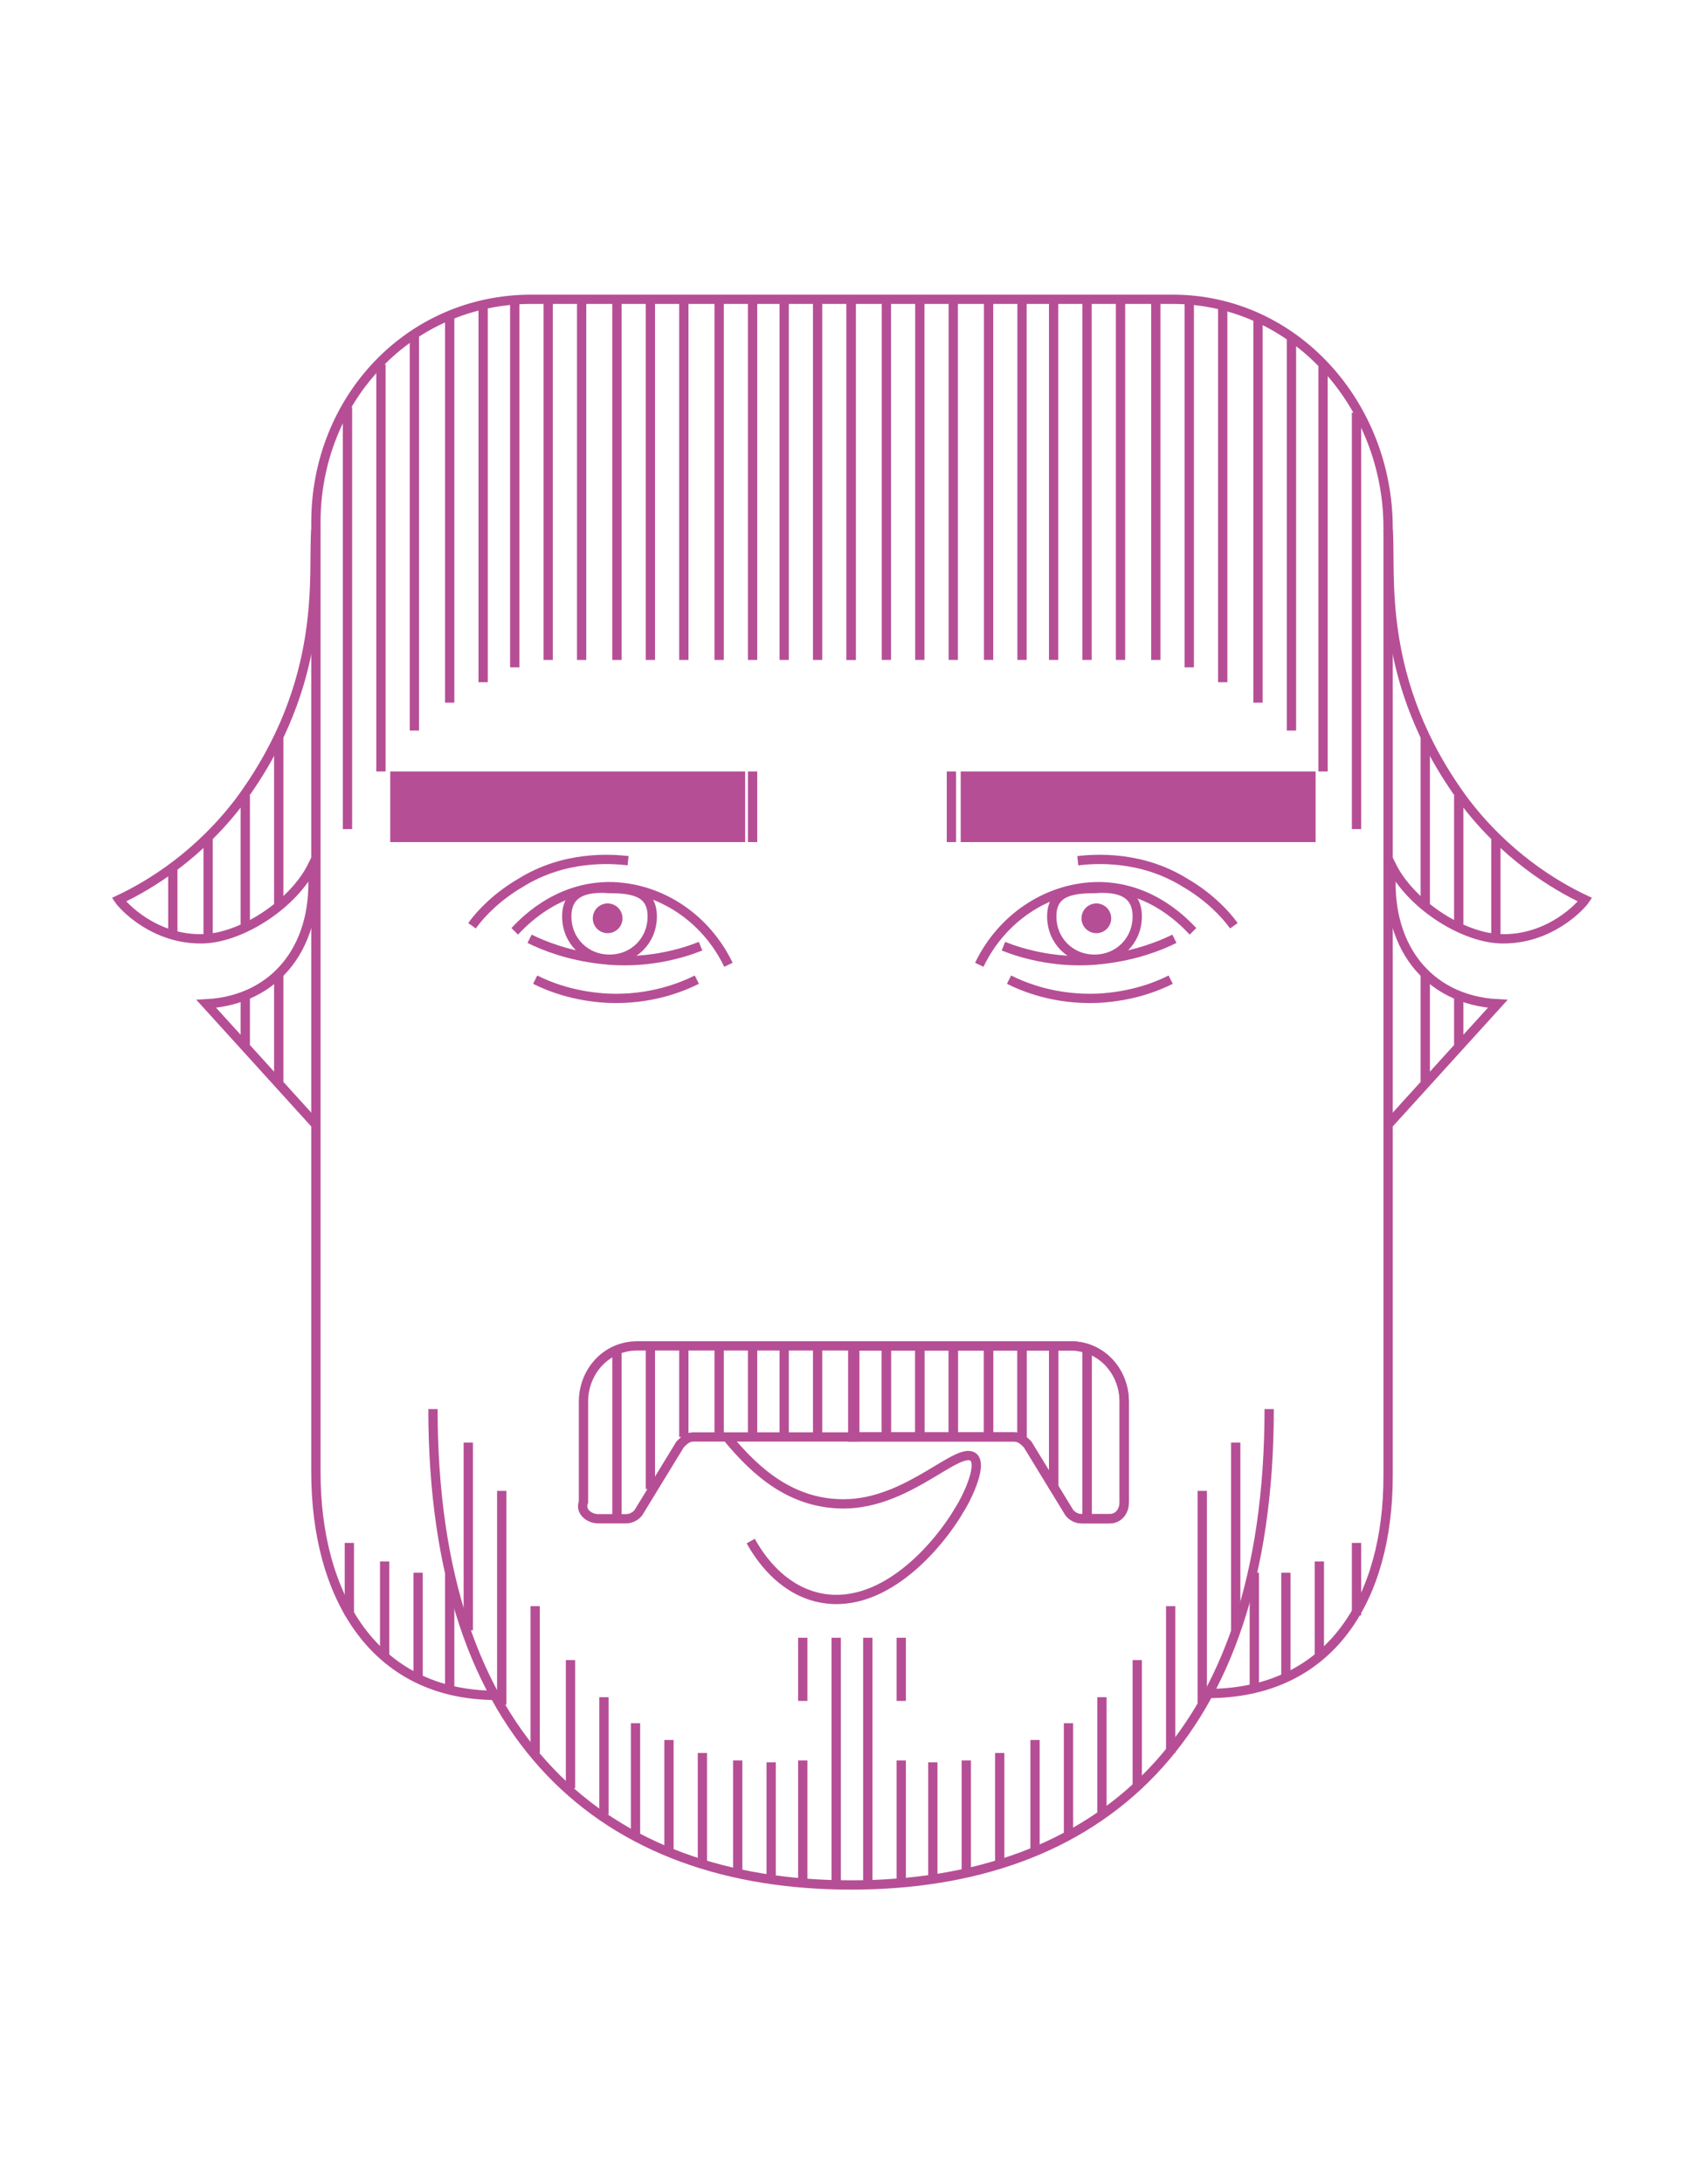 <svg xmlns="http://www.w3.org/2000/svg" viewBox="-94 238.8 91.7 117.5"><path fill="none" stroke="#B64E96" stroke-width=".5" stroke-miterlimit="10" d="M-19.3 267.3c.2 2.3-.7 8.1 4.1 14.6 2.2 2.9 4.8 4.5 6.5 5.3-.2.3-1.9 2.2-4.6 2.1-2.1-.1-4.8-1.9-5.8-3.9-.4 4.2 1.9 7.2 5.7 7.4l-5.9 6.5M-77 267.3c-.2 2.3.7 8.1-4.1 14.6-2.2 2.9-4.8 4.5-6.5 5.3.2.3 1.9 2.2 4.6 2.1 2.1-.1 4.8-1.9 5.8-3.9.4 4.2-1.9 7.2-5.7 7.4l5.9 6.5"/><path fill="none" stroke="#B64E96" stroke-width=".5" stroke-miterlimit="10" d="M-67.3 330c-6.6 0-9.7-5.4-9.7-12v-51.1c0-6.6 5-12 11.6-12h34.5c6.6 0 11.6 5.7 11.6 12.3v51c0 6.6-3.1 11.7-9.7 11.7"/><path fill="none" stroke="#B64E96" stroke-width=".5" stroke-miterlimit="10" d="M-70.7 314.6c0 17.9 9.3 25.6 22.5 25.6s22.5-7.7 22.5-25.6M-33.7 254.9v19.4M-35.5 254.9v19.4M-44.5 254.9v19.4M-48.2 254.9v19.4M-46.3 254.9v19.4M-42.7 254.9v19.4M-40.8 254.9v19.4M-39 254.9v19.4M-37.3 254.9v19.4"/><path fill="#B64E96" d="M-42.3 280.3h19.1v3.8h-19.1zM-73 280.3h19.1v3.8H-73z"/><path fill="none" stroke="#B64E96" stroke-width=".5" stroke-miterlimit="10" d="M-53.5 280.3v3.8M-42.8 280.3v3.8M-54.8 316.2c1.5 1.8 3.4 3.5 6.2 3.5 3.5 0 6.2-3.2 7-2.5.5.5-.5 2.4-.7 2.7-1.2 2.1-4.3 5.7-7.8 4.8-1.9-.5-3-2.1-3.5-3"/><path fill="none" stroke="#B64E96" stroke-width=".5" stroke-miterlimit="10" d="M-34.3 320.5h-1.5c-.3 0-.6-.2-.7-.4l-2.2-3.6c-.2-.2-.4-.4-.7-.4h-8.7v-4.9h11.7c1.7 0 2.9 1.4 2.9 3v5.4c0 .5-.3.9-.8.9zM-35.5 320.5v-9.1M-37.3 311.2v7.7M-39 316.1v-4.9M-40.8 311.2v4.9M-42.7 316.1v-4.9M-44.5 311.2v4.9M-46.3 316.1v-4.9"/><path fill="none" stroke="#B64E96" stroke-width=".5" stroke-miterlimit="10" d="M-34.3 320.5h-1.5c-.3 0-.6-.2-.7-.4l-2.2-3.6c-.2-.2-.4-.4-.7-.4h-8.7v-4.9h11.7c1.7 0 2.9 1.4 2.9 3v5.4c0 .5-.3.9-.8.9zM-35.5 320.5v-9.1M-37.3 311.2v7.7M-39 316.1v-4.9M-40.8 311.2v4.9M-42.7 316.1v-4.9M-44.5 311.2v4.9M-46.3 316.1v-4.9"/><path fill="none" stroke="#B64E96" stroke-width=".5" stroke-miterlimit="10" d="M-61.8 320.5h1.5c.3 0 .6-.2.7-.4l2.2-3.6c.2-.2.4-.4.7-.4h8.7v-4.9h-11.7c-1.7 0-2.9 1.4-2.9 3v5.4c-.2.5.3.9.8.9zM-60.8 320.5v-9.1M-59 311.2v7.7M-57.2 316.1v-4.9M-55.3 311.2v4.9M-53.5 316.1v-4.9M-51.8 311.2v4.9M-50 316.1v-4.9M-45.5 333.5v6.5M-47.3 326.9v13.2M-49 326.9v13.2M-50.8 326.9v3.4M-27.5 316.4v10.1M-29.3 330.5V319M-31 325.2v7.9M-32.8 335v-6.9M-34.7 330.1v6.3M-36.5 337.5v-6M-38.3 332.4v6M-40.2 339v-5.9M-42 333.5v6M-43.8 339.8v-6.2M-21 321.8v3.9M-23 327.9v-5.1M-24.8 323.4v5.7M-26.5 329.6v-6.2M-45.5 326.9v3.4M-50.8 333.5v6.5M-68.8 316.4v10.1M-67 330.5V319M-65.2 325.2v7.9M-63.3 335v-6.9M-61.5 330.1v6.3M-59.8 337.5v-6M-58 332.4v6M-56.2 339v-5.9M-54.3 333.5v6M-52.5 339.8v-6.2M-75.2 321.8v3.9M-73.3 327.9v-5.1M-71.5 323.4v5.6M-69.8 329.8v-6.4M-41.3 290.7c1.2-2.5 3.6-4.1 6.2-4.2 3.1-.1 5 2.1 5.3 2.4M-36 285.1c.9-.1 3.4-.3 5.8 1.2 1.2.7 2.1 1.6 2.6 2.3"/><path fill="none" stroke="#B64E96" stroke-width=".5" stroke-miterlimit="10" d="M-32.8 288.1c0 1.3-1 2.3-2.3 2.3s-2.3-1-2.3-2.3 1-1.5 2.3-1.5c1.3-.1 2.3.2 2.3 1.5z"/><path fill="none" stroke="#B64E96" stroke-width=".5" stroke-miterlimit="10" d="M-40 289.7c1 .4 3 1 5.4.7 1.7-.2 3-.7 3.8-1.1M-39.7 291.5c.8.4 2.5 1.1 4.8 1 1.8-.1 3.1-.6 3.9-1"/><circle fill="#B64E96" cx="-35" cy="288.2" r=".8"/><path fill="none" stroke="#B64E96" stroke-width=".5" stroke-miterlimit="10" d="M-54.8 290.7c-1.2-2.5-3.6-4.1-6.2-4.2-3.1-.1-5 2.1-5.3 2.4M-60.2 285.1c-.9-.1-3.4-.3-5.8 1.2-1.2.7-2.1 1.6-2.6 2.3"/><path fill="none" stroke="#B64E96" stroke-width=".5" stroke-miterlimit="10" d="M-63.5 288.1c0 1.3 1 2.3 2.3 2.3s2.3-1 2.3-2.3-1-1.5-2.3-1.5c-1.3-.1-2.3.2-2.3 1.5z"/><path fill="none" stroke="#B64E96" stroke-width=".5" stroke-miterlimit="10" d="M-56.3 289.7c-1 .4-3 1-5.4.7-1.7-.2-3-.7-3.8-1.1M-56.5 291.5c-.8.4-2.5 1.1-4.8 1-1.8-.1-3.1-.6-3.9-1"/><circle fill="#B64E96" cx="-61.3" cy="288.2" r=".8"/><path fill="none" stroke="#B64E96" stroke-width=".5" stroke-miterlimit="10" d="M-17.3 278.4v9.1M-15.5 281.6v7.2M-28.2 255.3v20.2M-31.8 255v19.3M-30 255v19.7M-26.3 255.9v20.7M-24.5 256.9v21.2M-22.8 258.5v21.8M-21 261v22.4M-13.5 283.8v5.5M-17.3 291.1v5.9M-15.5 292.4v2.6M-62.7 254.9v19.4M-60.8 254.9v19.4M-51.8 254.9v19.4M-48.2 254.9v19.4M-50 254.9v19.4M-53.5 254.9v19.4M-55.3 254.9v19.4M-57.2 254.9v19.4M-59 254.9v19.4M-79 278.4v9.1M-80.8 281.6v7.2M-68 255.3v20.2M-64.5 255v19.3M-66.3 255v19.7M-69.8 255.9v20.7M-71.7 256.9v21.2M-73.5 258.4v21.9M-75.3 260.7v22.7M-82.8 283.8v5.5M-84.7 285.4v3.7M-79 291.1v5.9M-80.8 292.4v2.6"/></svg>
